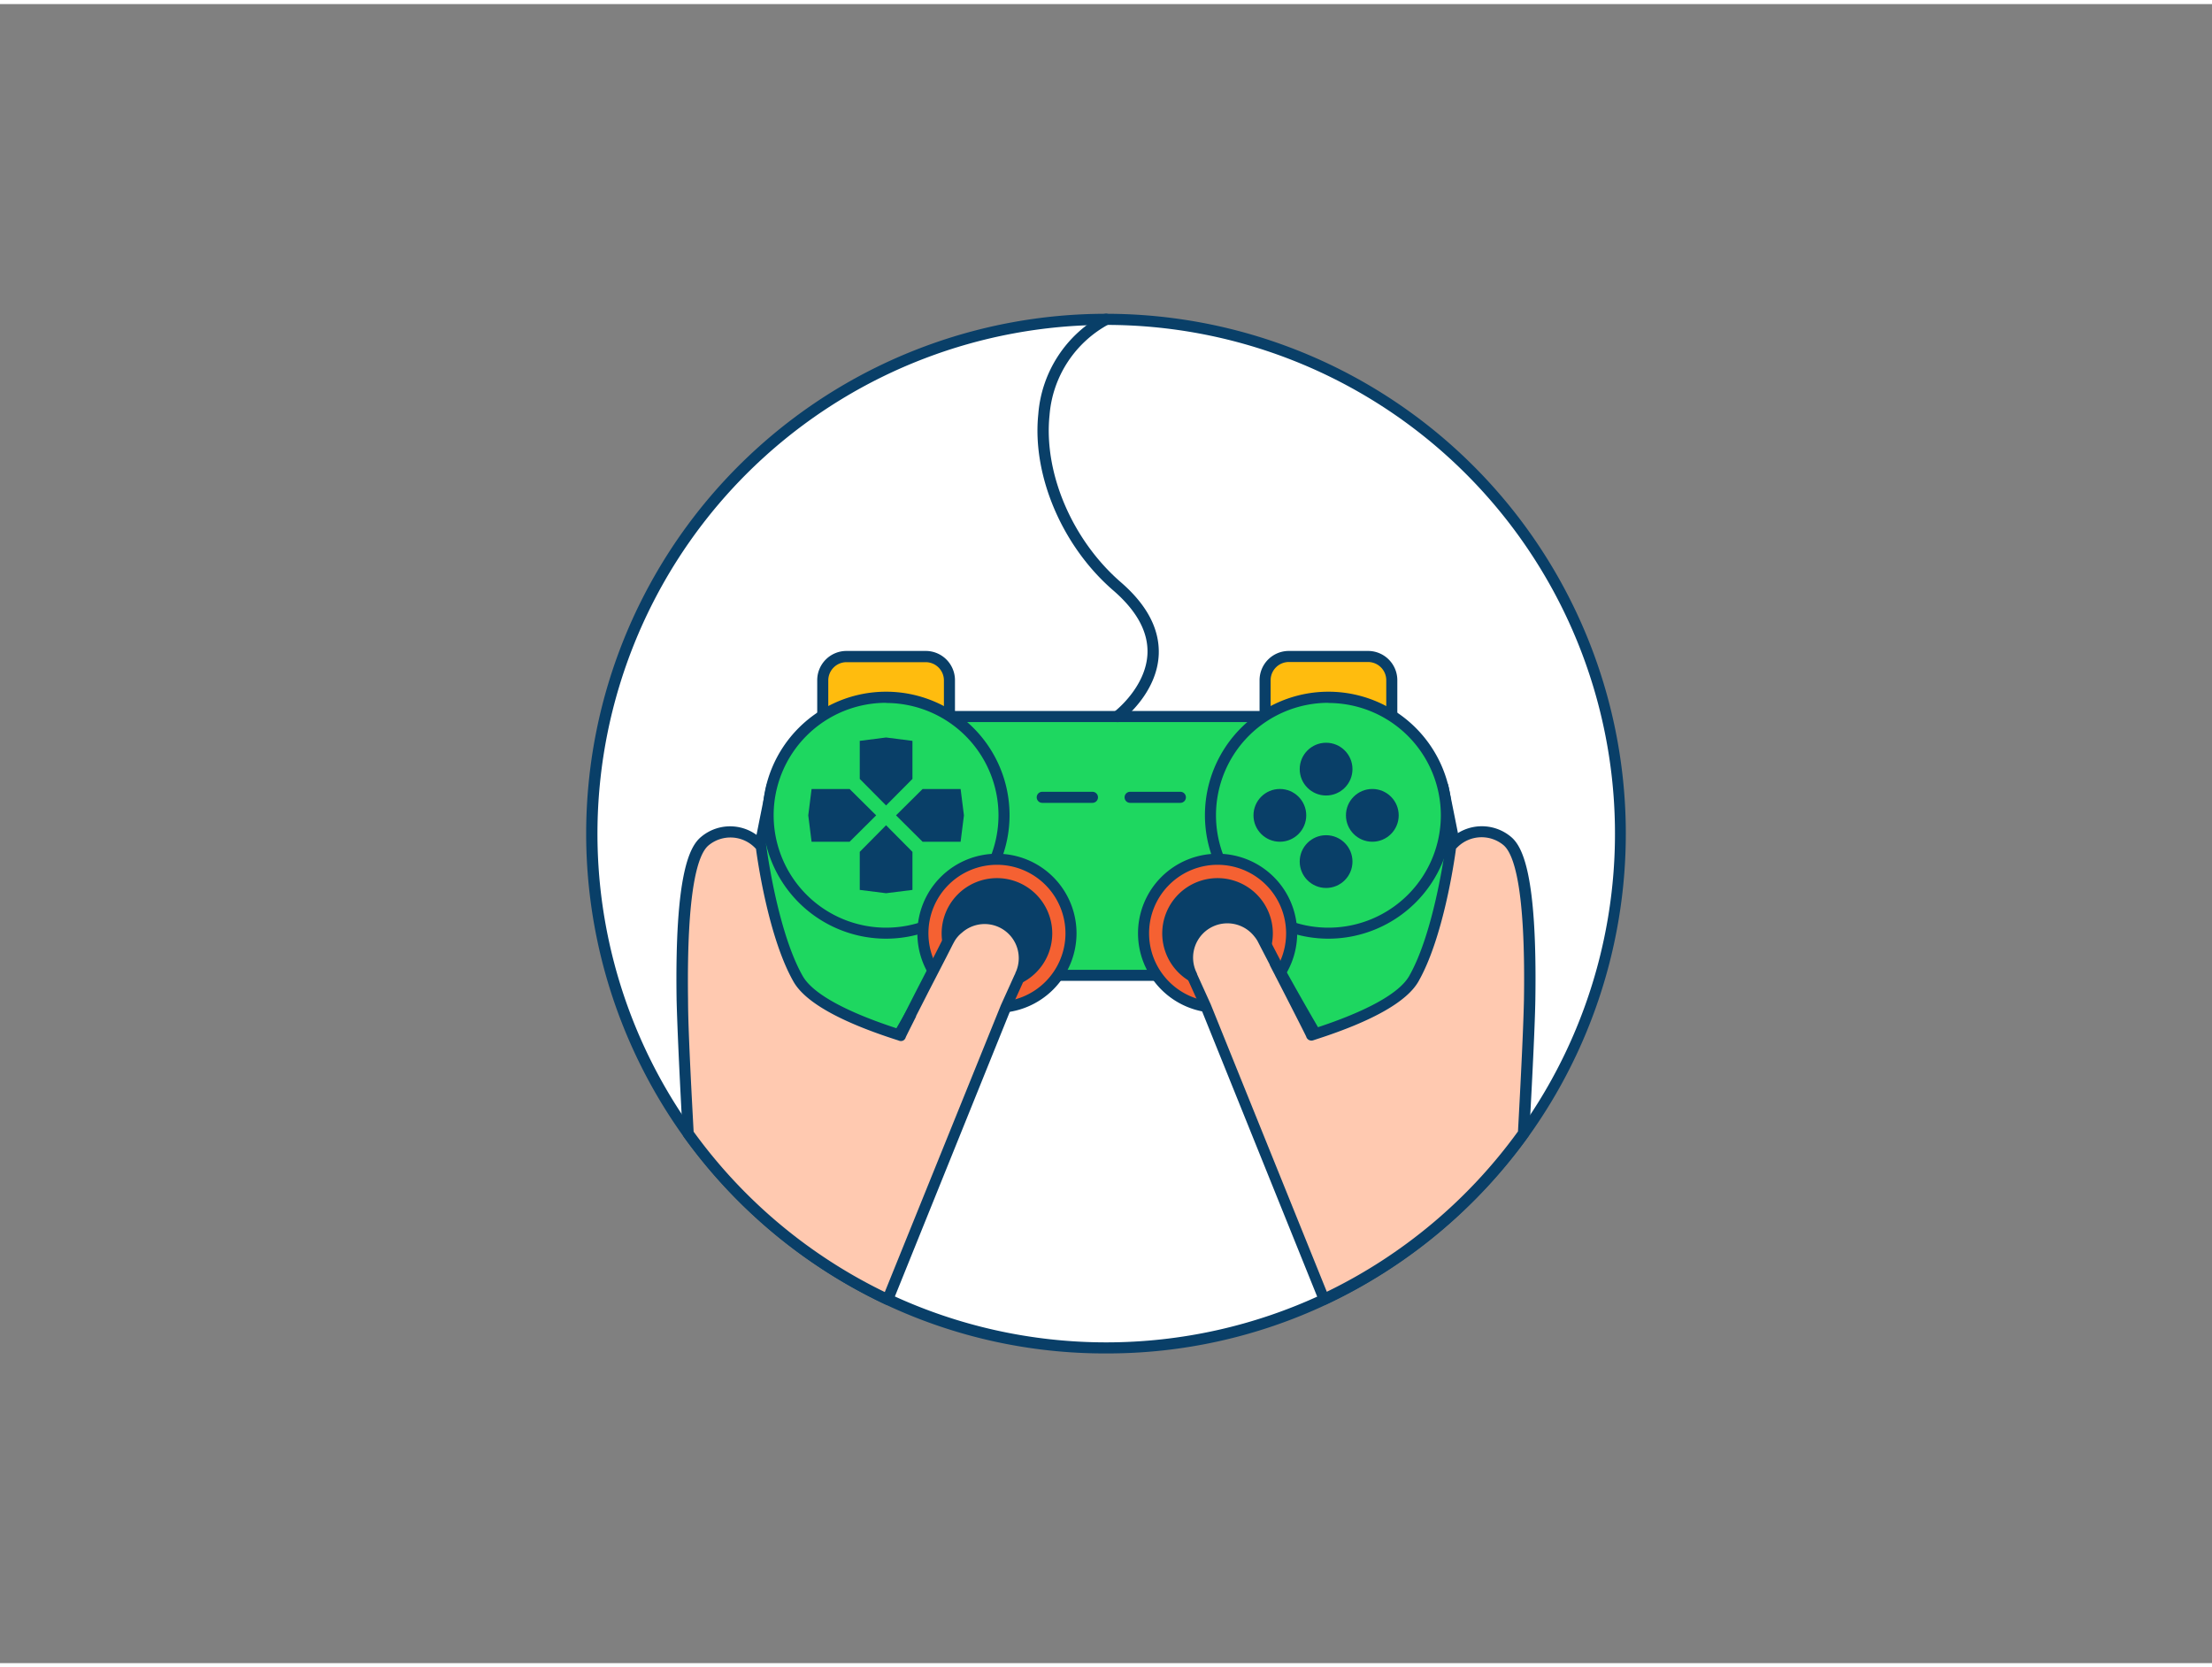<svg xmlns="http://www.w3.org/2000/svg" viewBox="0 0 400 300" width="406" height="306" class="illustration styles_illustrationTablet__1DWOa"><rect x="0" y="0" width="400" height="300" fill="#808080" stroke="none"/><g id="_65_gaming_outline" data-name="#65_gaming_outline"><path d="M293,150a93,93,0,0,1-168.55,54.25s0,0,0,0A93,93,0,1,1,293,150Z" fill="#fff"></path><path d="M200,244a93.14,93.14,0,0,1-39.9-8.86,94.54,94.54,0,0,1-36.46-30.31l-.06-.09a94,94,0,1,1,152.78.08,94.44,94.44,0,0,1-36.47,30.32A93.06,93.06,0,0,1,200,244Zm-74.68-40.25A92.46,92.46,0,0,0,161,233.32a92.14,92.14,0,0,0,78.08,0,92.41,92.41,0,0,0,35.7-29.66,92,92,0,1,0-149.48,0h0Z" fill="#093f68"></path><rect x="166.55" y="128.83" width="75.62" height="46.8" fill="#1ed760"></rect><path d="M242.18,176.63H166.55a1,1,0,0,1-1-1v-46.8a1,1,0,0,1,1-1h75.63a1,1,0,0,1,1,1v46.8A1,1,0,0,1,242.18,176.63Zm-74.63-2h73.63v-44.8H167.55Z" fill="#093f68"></path><path d="M139.54,141.53s-8.18,39.53-8.48,50.49,15,17.17,22.36,8.29S180.28,154,180.28,154Z" fill="#1ed760"></path><path d="M144.34,205.56a14.92,14.92,0,0,1-5.24-1c-5.64-2.13-9.19-7.07-9-12.59.29-10.92,8.17-49.05,8.5-50.66a1,1,0,0,1,.47-.66,1,1,0,0,1,.8-.1L180.58,153a1,1,0,0,1,.63.57,1,1,0,0,1,0,.85c-.8,1.53-19.59,37.64-27,46.51A12.61,12.61,0,0,1,144.34,205.56Zm-4-62.75c-1.31,6.4-8,39.49-8.24,49.23-.12,4.66,2.92,8.84,7.75,10.67,3.79,1.43,9.16,1.38,12.84-3,6.56-7.87,23-38.92,26.19-45.09Z" fill="#093f68"></path><path d="M153.07,118H167.4a4.28,4.28,0,0,1,4.28,4.28v11.12a0,0,0,0,1,0,0h-22.9a0,0,0,0,1,0,0V122.26A4.28,4.28,0,0,1,153.07,118Z" fill="#ffbc0e"></path><path d="M171.69,134.37H148.78a1,1,0,0,1-1-1V122.26a5.29,5.29,0,0,1,5.29-5.29H167.4a5.29,5.29,0,0,1,5.29,5.29v11.11A1,1,0,0,1,171.69,134.37Zm-21.91-2h20.91V122.26A3.3,3.3,0,0,0,167.4,119H153.07a3.3,3.3,0,0,0-3.29,3.29Z" fill="#093f68"></path><circle cx="160.23" cy="146.7" r="21.32" fill="#1ed760"></circle><path d="M160.23,169a22.33,22.33,0,1,1,22.33-22.33A22.35,22.35,0,0,1,160.23,169Zm0-42.65a20.33,20.33,0,1,0,20.33,20.32A20.34,20.34,0,0,0,160.23,126.38Z" fill="#093f68"></path><circle cx="180.28" cy="168.03" r="13.39" fill="#f56132"></circle><path d="M180.28,182.42A14.39,14.39,0,1,1,194.67,168,14.41,14.41,0,0,1,180.28,182.42Zm0-26.78A12.39,12.39,0,1,0,192.67,168,12.4,12.4,0,0,0,180.28,155.64Z" fill="#093f68"></path><circle cx="180.28" cy="168.03" r="9.02" fill="#093f68"></circle><path d="M180.28,178.05a10,10,0,1,1,10-10A10,10,0,0,1,180.28,178.05Zm0-18a8,8,0,1,0,8,8A8,8,0,0,0,180.28,160Z" fill="#093f68"></path><polygon points="165 140.11 160.23 144.91 155.47 140.11 155.47 133.23 160.23 132.62 165 133.23 165 140.11" fill="#093f68"></polygon><polygon points="165 153.3 160.23 148.49 155.47 153.3 155.47 160.18 160.23 160.78 165 160.18 165 153.3" fill="#093f68"></polygon><polygon points="166.83 151.47 162.03 146.7 166.83 141.94 173.71 141.94 174.31 146.7 173.71 151.47 166.83 151.47" fill="#093f68"></polygon><polygon points="153.64 151.47 158.44 146.7 153.64 141.94 146.76 141.94 146.16 146.7 146.76 151.47 153.64 151.47" fill="#093f68"></polygon><path d="M260.92,141.53s8.18,39.53,8.48,50.49-15,17.17-22.36,8.29S220.17,154,220.17,154Z" fill="#1ed760"></path><path d="M256.12,205.56a12.61,12.61,0,0,1-9.85-4.61c-7.39-8.87-26.19-45-27-46.51a1,1,0,0,1,0-.85,1,1,0,0,1,.63-.57l40.74-12.45a1,1,0,0,1,.8.1.94.94,0,0,1,.47.66c.34,1.61,8.21,39.74,8.51,50.66.14,5.52-3.4,10.46-9,12.59A14.92,14.92,0,0,1,256.12,205.56Zm-34.5-51c3.23,6.17,19.63,37.22,26.18,45.09,3.69,4.42,9.06,4.47,12.85,3,4.83-1.83,7.87-6,7.75-10.67-.26-9.74-6.94-42.83-8.24-49.23Z" fill="#093f68"></path><path d="M228.77,118h22.9a0,0,0,0,1,0,0v11.12a4.28,4.28,0,0,1-4.28,4.28H233.06a4.28,4.28,0,0,1-4.28-4.28V118a0,0,0,0,1,0,0Z" transform="translate(480.45 251.35) rotate(-180)" fill="#ffbc0e"></path><path d="M251.68,134.37H228.77a1,1,0,0,1-1-1V122.26a5.29,5.29,0,0,1,5.29-5.29h14.33a5.29,5.29,0,0,1,5.29,5.29v11.11A1,1,0,0,1,251.68,134.37Zm-21.91-2h20.91V122.26a3.3,3.3,0,0,0-3.29-3.29H233.06a3.3,3.3,0,0,0-3.29,3.29Z" fill="#093f68"></path><circle cx="240.22" cy="146.7" r="21.32" fill="#1ed760"></circle><path d="M240.22,169a22.33,22.33,0,1,1,22.33-22.33A22.35,22.35,0,0,1,240.22,169Zm0-42.65a20.33,20.33,0,1,0,20.33,20.32A20.34,20.34,0,0,0,240.22,126.38Z" fill="#093f68"></path><circle cx="220.17" cy="168.03" r="13.39" fill="#f56132"></circle><path d="M220.17,182.42A14.39,14.39,0,1,1,234.57,168,14.41,14.41,0,0,1,220.17,182.42Zm0-26.78A12.39,12.39,0,1,0,232.57,168,12.4,12.4,0,0,0,220.17,155.64Z" fill="#093f68"></path><circle cx="220.17" cy="168.03" r="9.02" fill="#093f68"></circle><path d="M220.17,178.05a10,10,0,1,1,10-10A10,10,0,0,1,220.17,178.05Zm0-18a8,8,0,1,0,8,8A8,8,0,0,0,220.17,160Z" fill="#093f68"></path><circle cx="231.44" cy="146.7" r="4.77" fill="#093f68"></circle><circle cx="248.16" cy="146.7" r="4.77" fill="#093f68"></circle><circle cx="239.8" cy="138.34" r="4.77" fill="#093f68"></circle><circle cx="239.8" cy="155.06" r="4.77" fill="#093f68"></circle><path d="M197.55,144.44h-9.08a1,1,0,1,1,0-2h9.08a1,1,0,0,1,0,2Z" fill="#093f68"></path><path d="M213.45,144.44h-9.09a1,1,0,0,1,0-2h9.09a1,1,0,0,1,0,2Z" fill="#093f68"></path><path d="M184.47,175.63a2.44,2.44,0,0,1-.14.28l-.11.24-2.34,5.17-21.35,52.91a93.38,93.38,0,0,1-36.08-30s0,0,0,0c-.51-9.27-1-19.24-1.1-24.19-.25-16.27,1-26.19,4.09-28.71a7.21,7.21,0,0,1,10,.8l.17.2s2,15.6,6.7,23.92c2.38,4.18,10.61,7.68,18.21,10.11l.27.09c0-.15.84-1.74,1.94-3.91l0-.05c1-2,2.33-4.56,3.51-6.87l.46-.87c1.19-2.33,2.22-4.33,2.67-5.22l.26-.49a6.46,6.46,0,0,1,1.68-2,7.17,7.17,0,0,1,11.15,8.56Z" fill="#ffc9b0"></path><path d="M160.53,235.23a1,1,0,0,1-.42-.09,94.5,94.5,0,0,1-36.47-30.31,1,1,0,0,1-.19-.56c-.68-12.43-1-20.12-1.1-24.2-.35-22.89,2.37-27.8,4.46-29.5a8.15,8.15,0,0,1,11.36.91l.12.14a1.35,1.35,0,0,1,.29.6c0,.15,2,15.5,6.58,23.54,1.79,3.15,7.69,6.42,17.08,9.48.28-.58.76-1.53,1.58-3.14a.41.41,0,0,1,.05-.09c.66-1.31,1.43-2.82,2.21-4.34l3.15-6.11c.55-1.09,1-2,1.26-2.47l.27-.51a7.34,7.34,0,0,1,1.94-2.29,8.66,8.66,0,0,1,9.2-1c3.22,1.77,5.39,6.75,3.48,10.77a4,4,0,0,1-.17.36l-2.42,5.34L161.46,234.6a1,1,0,0,1-.56.56A1,1,0,0,1,160.53,235.23Zm-35.1-31.33a92.58,92.58,0,0,0,34.57,29L181,181l2.47-5.46a1.29,1.29,0,0,0,.12-.23l0-.06a6.17,6.17,0,0,0-9.62-7.35,5.43,5.43,0,0,0-1.43,1.68l-.26.48c-.25.49-.69,1.37-1.25,2.46l-3.15,6.11c-.78,1.54-1.56,3.06-2.23,4.37a.41.41,0,0,1,0,.09c-.54,1.08-1.75,3.46-1.87,3.76a.92.92,0,0,1-.48.58.94.94,0,0,1-.77,0l-.27-.09c-10.34-3.31-16.66-6.86-18.77-10.57-4.47-7.85-6.48-21.71-6.78-24a6.2,6.2,0,0,0-8.57-.65c-1.87,1.54-4,7.62-3.72,27.92C124.42,184.06,124.76,191.65,125.43,203.9Z" fill="#093f68"></path><path d="M276.65,180.05c-.08,4.95-.59,14.92-1.1,24.19a93.34,93.34,0,0,1-36.08,30l-21.38-53-2.42-5.35,0-.09-.09-.19a7.2,7.2,0,0,1,12.14-7.6,6.08,6.08,0,0,1,.69,1l.58,1.13,1.62,3.13a0,0,0,0,0,0,0l.94,1.82a5.21,5.21,0,0,0,.24.47c2.47,4.81,5.4,10.54,5.48,10.83l.66-.22c7.49-2.42,15.48-5.87,17.82-10,4.74-8.32,6.7-23.92,6.7-23.92a7.82,7.82,0,0,1,.55-.6,7.21,7.21,0,0,1,9.6-.4C275.64,153.86,276.9,163.78,276.65,180.05Z" fill="#ffc9b0"></path><path d="M239.47,235.23a1,1,0,0,1-.37-.07,1,1,0,0,1-.56-.56l-21.38-53-2.38-5.27,0-.05c-.06-.12-.1-.19-.14-.28-1.9-4,.26-9,3.49-10.77a8.75,8.75,0,0,1,10.34,2.13,7.41,7.41,0,0,1,.8,1.18s.23.44.59,1.16l1.62,3.12a1,1,0,0,1,0,.1c.28.55.59,1.14.91,1.75a4.48,4.48,0,0,0,.22.44c3.23,6.29,4.57,8.94,5.14,10.09,9.4-3.06,15.29-6.32,17.08-9.46,4.59-8.06,6.56-23.4,6.58-23.55a1,1,0,0,1,.21-.51c.2-.24.41-.46.62-.68a8.2,8.2,0,0,1,10.94-.46c2.09,1.7,4.81,6.61,4.46,29.49h0c-.07,4.08-.42,11.78-1.1,24.23a1,1,0,0,1-.19.52,94.44,94.44,0,0,1-36.47,30.32A1,1,0,0,1,239.47,235.23Zm-23-59.87,0,.06,2.46,5.43,21,52a92.55,92.55,0,0,0,34.57-29c.67-12.25,1-19.83,1.08-23.86h0c.31-20.3-1.85-26.38-3.72-27.92a6.2,6.2,0,0,0-8.27.35c-.1.09-.2.2-.3.3-.3,2.28-2.31,16.14-6.78,24-2.08,3.66-8.27,7.17-18.38,10.44l-.67.22a1,1,0,0,1-.78-.07,1,1,0,0,1-.48-.61c-.1-.22-1.13-2.31-5.41-10.64-.09-.16-.18-.34-.27-.53-.3-.57-.62-1.19-.91-1.77h0l0-.07-1.6-3.08-.58-1.13a5.18,5.18,0,0,0-.57-.84,6.2,6.2,0,0,0-10.47,6.53Zm60.14,4.69h0Z" fill="#093f68"></path><path d="M202,129.83a1,1,0,0,1-.6-1.8c.06,0,5.87-4.45,6.1-10.62.14-3.88-1.93-7.69-6.15-11.35-9.29-8-14.75-20.87-13.59-31.94a22.39,22.39,0,0,1,11.78-18,1,1,0,1,1,1,1.76,20.5,20.5,0,0,0-10.75,16.45c-1.09,10.45,4.1,22.6,12.9,30.22,4.71,4.08,7,8.43,6.85,13-.27,7.14-6.63,11.94-6.9,12.14A1,1,0,0,1,202,129.83Z" fill="#093f68"></path></g></svg>